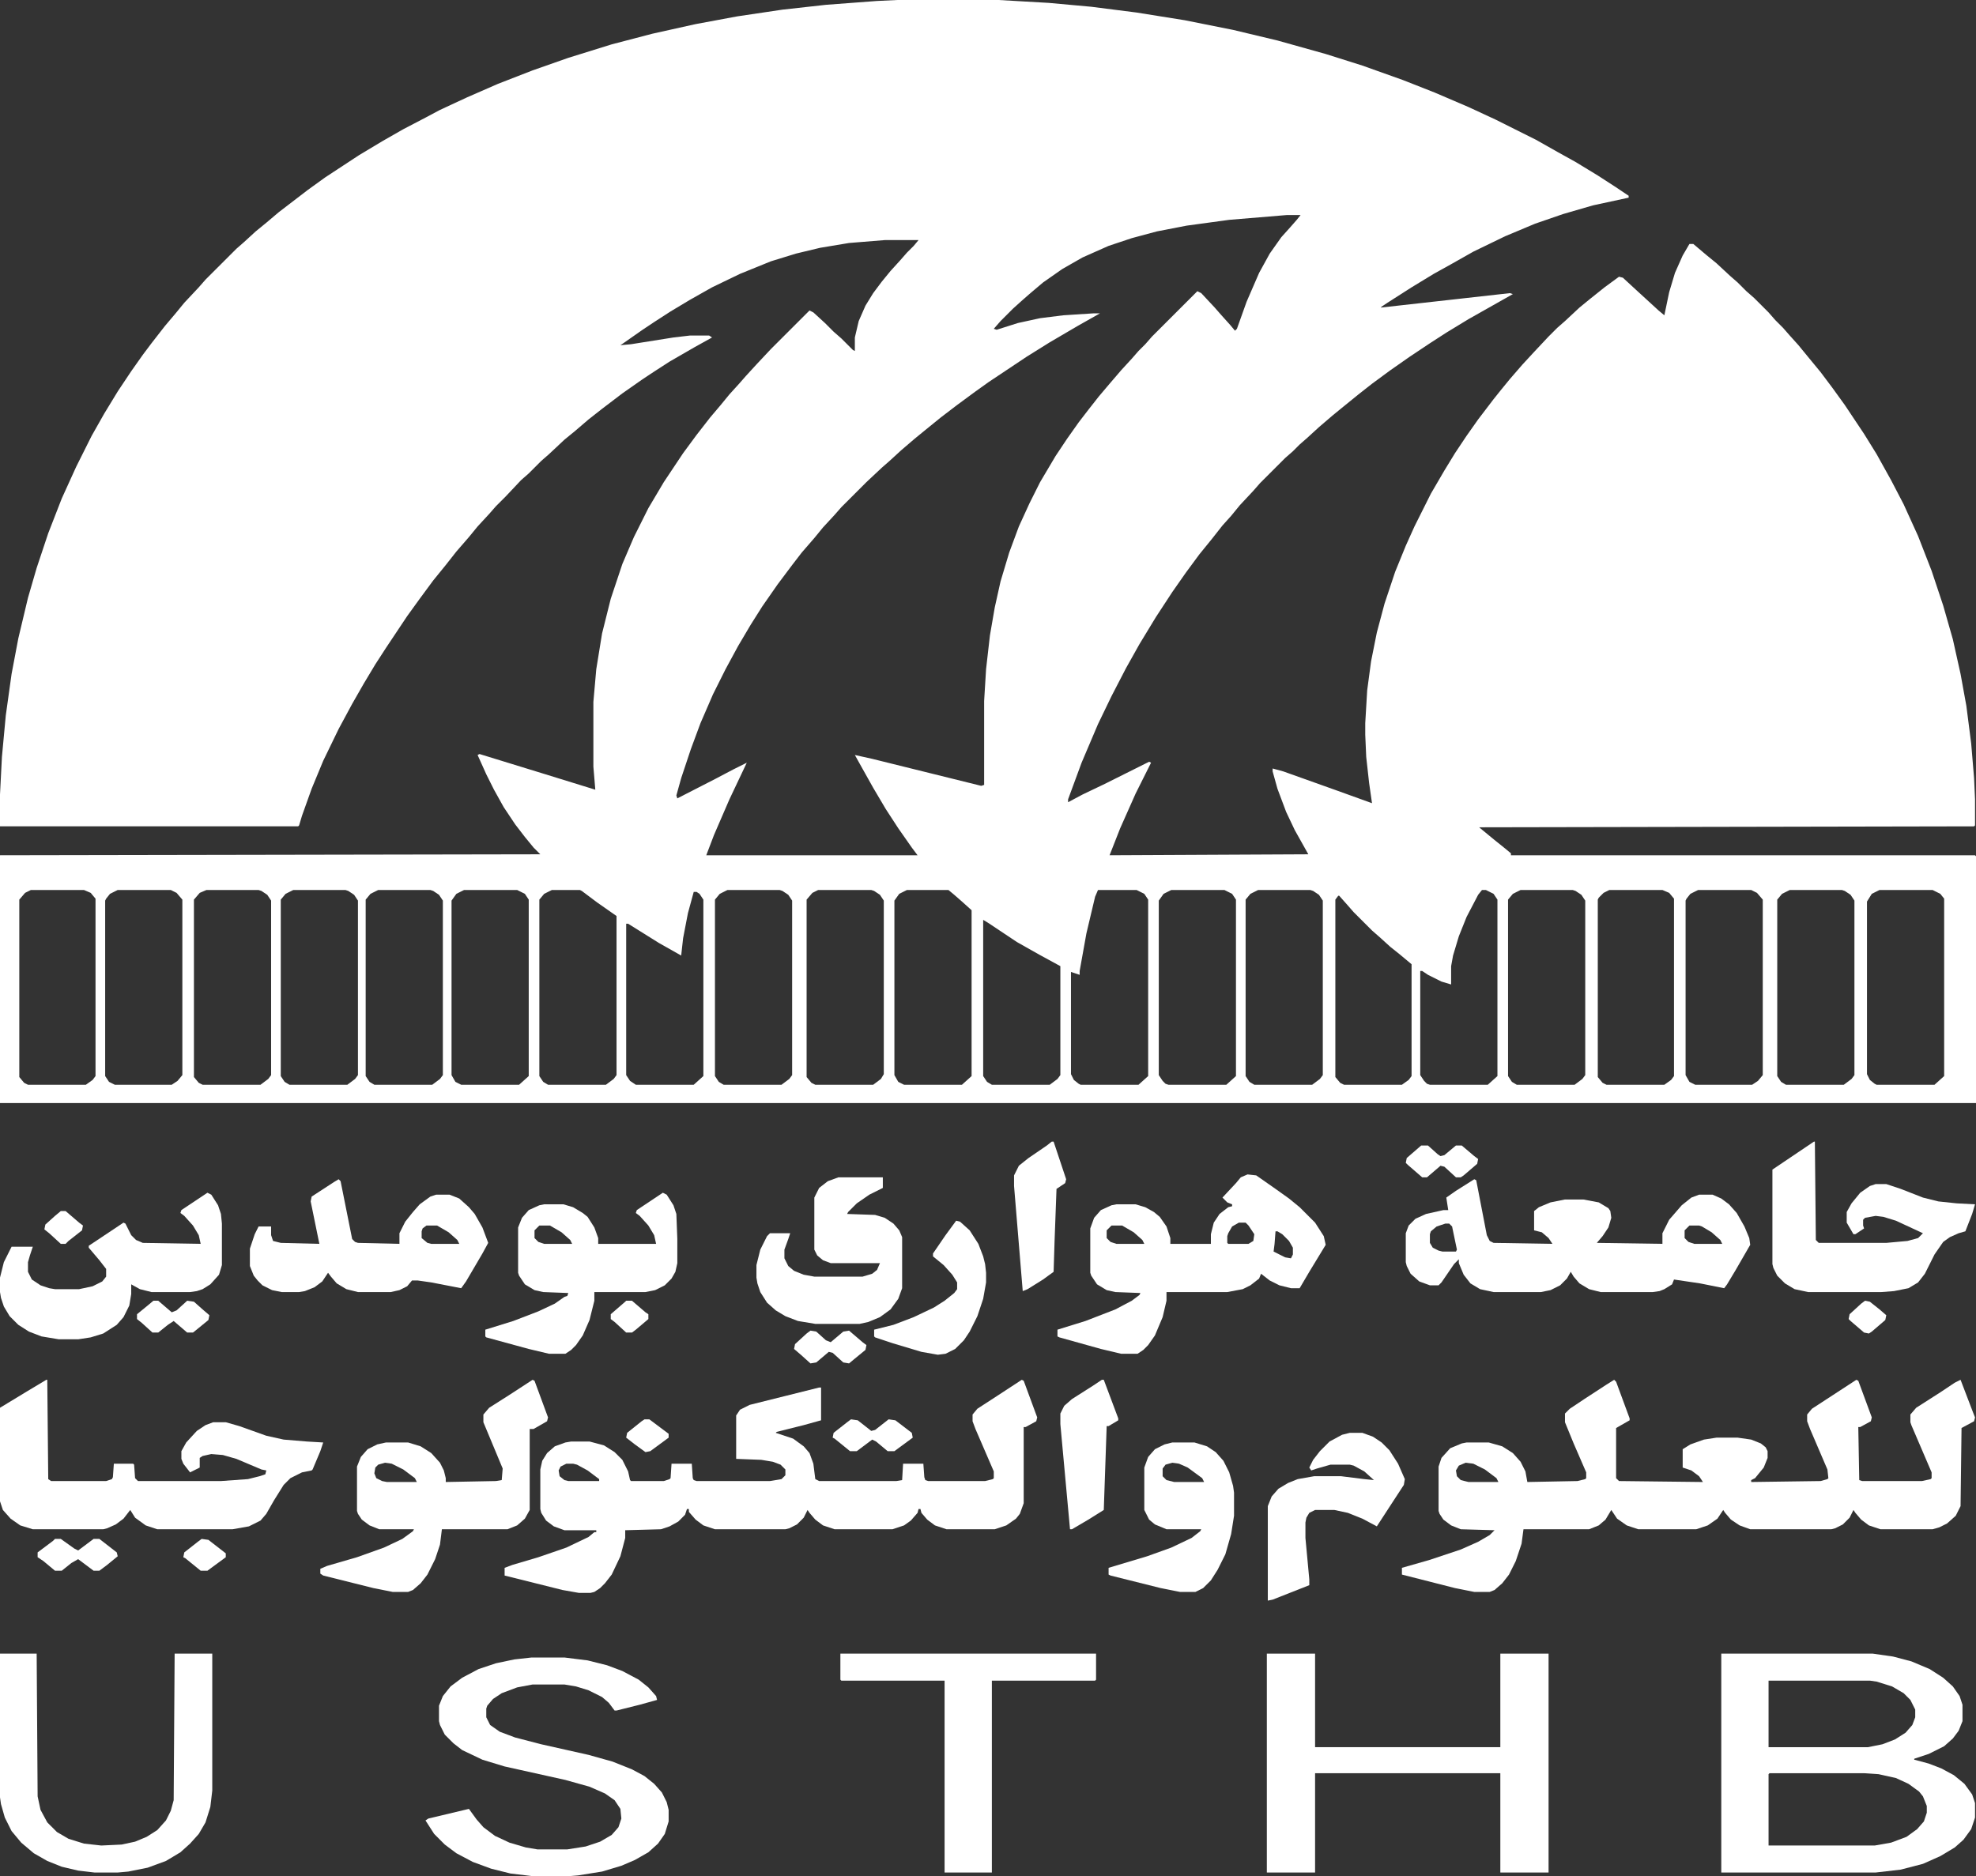 <svg width="239" height="227" viewBox="0 0 239 227" fill="none" xmlns="http://www.w3.org/2000/svg">
<rect x="0" y="0" width="239" height="227" fill="#333333" stroke="none"/>
<path d="M108.53 0H120.784L126.852 0.35L131.987 0.817L137.472 1.516L143.307 2.45L149.142 3.616L154.51 4.899L160.345 6.532L164.779 7.932L169.681 9.682L173.532 11.198L177.616 12.948L180.884 14.464L185.785 16.914L188.469 18.431L190.57 19.597L193.254 21.23L195.238 22.513L196.988 23.68V23.913L192.67 24.846L189.053 25.896L185.668 27.063L182.051 28.579L178.2 30.445L175.516 31.962L173.415 33.129L170.731 34.762L167.813 36.628L167.113 37.095L166.997 37.211L182.634 35.462L182.984 35.578L177.616 38.611L174.932 40.244L172.948 41.527L170.498 43.16L168.164 44.793L165.946 46.426L164.312 47.71L162.445 49.226L161.162 50.276L159.528 51.676L158.127 52.959L157.194 53.775L156.377 54.592L155.443 55.408L152.409 58.441L151.592 59.375L149.958 61.124L148.908 62.407L147.858 63.574L146.574 65.207L145.057 67.073L143.423 69.29L141.79 71.623L139.806 74.656L137.822 77.922L136.188 80.838L134.437 84.221L132.804 87.604L130.82 92.27L129.186 96.703V97.052L130.937 96.119L133.621 94.836L138.989 92.153L139.222 92.27L137.355 96.003L135.488 100.202L134.204 103.468L158.244 103.351L156.61 100.435L155.56 98.219L154.51 95.419L153.926 93.32V92.97L155.21 93.32L161.745 95.653L165.946 97.169L165.596 94.719L165.246 91.57L165.129 88.887V87.487L165.363 83.521L165.83 80.022L166.53 76.522L167.463 73.023L168.747 69.173L170.031 66.024L171.081 63.691L173.065 59.725L174.699 56.925L175.982 54.825L177.383 52.726L178.783 50.742L180.65 48.293L181.584 47.126L182.634 45.843L184.151 44.093L185.552 42.577L187.302 40.711L188.353 39.661L189.286 38.844L191.037 37.211L192.32 36.161L194.071 34.762L195.821 33.478L196.288 33.595L197.805 34.995L200.606 37.561L201.306 38.144L201.89 35.345L202.59 33.012L203.523 30.912L204.34 29.512H204.807L206.324 30.796L207.608 31.845L209.242 33.362L210.175 34.178L211.226 35.228L212.159 36.045L213.91 37.794L214.727 38.728L215.66 39.661L216.477 40.594L217.527 41.761L218.578 43.044L220.211 45.027L221.612 46.893L223.129 48.993L225.463 52.492L226.98 54.942L228.73 58.092L230.248 61.008L231.998 64.857L233.632 69.056L235.032 73.256L236.199 77.339L237.133 81.538L237.833 85.388L238.417 89.937L238.767 94.136L238.883 96.703V99.852L238.767 99.969L178.9 100.085L180.884 101.718L182.051 102.652L182.751 103.235V103.468H238.883L239 103.585V133.447H0V103.468L65.352 103.351L64.535 102.535L63.484 101.252L62.317 99.735L60.917 97.636L59.75 95.536L58.816 93.67L57.766 91.337L57.999 91.22L65.585 93.553L72.003 95.536L71.77 92.736V84.921L72.12 80.955L72.82 76.639L73.871 72.439L75.271 68.24L76.671 64.974L78.422 61.474L80.289 58.325L82.623 54.825L84.257 52.609L85.891 50.509L87.174 48.993L88.225 47.71L89.392 46.426L90.209 45.493L91.492 44.093L93.243 42.227L97.911 37.561L98.377 37.794L99.778 39.078L100.828 40.127L101.762 40.944L103.162 42.344L103.396 42.46V40.827L103.862 38.844L104.679 36.978L105.613 35.462L106.663 34.062L107.713 32.779L108.88 31.495L109.697 30.562L110.514 29.746L111.098 29.046H107.013L102.695 29.396L99.194 29.979L96.277 30.679L93.243 31.612L89.508 33.129L86.124 34.762L83.44 36.278L81.106 37.678L79.122 38.961L77.722 39.894L75.388 41.527L75.038 41.761L76.321 41.644L81.456 40.827L83.44 40.594H85.774L86.124 40.827L84.023 41.994L80.989 43.744L79.005 45.027L77.605 45.96L75.271 47.593L72.82 49.459L71.186 50.742L69.553 52.142L68.269 53.192L66.402 54.942L65.468 55.758L63.951 57.275L63.018 58.092L61.15 60.075L59.983 61.241L59.166 62.174L57.766 63.691L56.716 64.974L55.199 66.724L53.915 68.357L52.398 70.223L50.764 72.439L49.247 74.539L46.68 78.388L45.396 80.371L43.996 82.704L42.595 85.154L40.961 88.187L39.094 92.037L37.694 95.419L36.527 98.686L36.177 99.852L36.06 99.969H0V96.119L0.233 91.57L0.7 86.554L1.4 81.538L2.217 77.222L3.384 72.323L4.435 68.707L5.835 64.507L7.469 60.308L9.219 56.458L11.086 52.726L12.604 50.043L14.237 47.36L15.871 44.91L17.271 42.927L18.322 41.527L19.956 39.428L21.239 37.911L22.29 36.628L24.04 34.762L24.857 33.828L28.591 30.096L29.525 29.279L30.925 27.996L32.209 26.946L33.726 25.663L37.227 22.98L39.328 21.463L43.412 18.781L46.33 17.031L48.78 15.631L51.464 14.231L53.215 13.298L56.482 11.782L60.217 10.149L64.418 8.515L68.736 6.999L73.987 5.366L78.889 4.083L84.14 2.916L89.158 1.983L94.643 1.167L99.894 0.583L106.08 0.117L108.53 0ZM155.677 26.013L148.675 26.596L143.54 27.296L139.922 27.996L136.888 28.812L134.087 29.746L130.937 31.145L128.486 32.545L126.152 34.178L124.635 35.462L123.701 36.278L122.534 37.328L121.017 38.844L120.2 39.778L120.55 39.894L123.118 39.078L125.802 38.494L128.603 38.144L132.22 37.911H133.037L130.353 39.428L126.969 41.411L124.168 43.16L119.617 46.193L117.983 47.36L115.766 48.993L113.782 50.509L111.915 52.026L110.631 53.075L108.997 54.475L107.597 55.758L106.663 56.575L104.796 58.325L101.762 61.358L100.945 62.291L99.544 63.807L98.494 65.09L96.977 66.84L95.81 68.357L94.06 70.69L92.192 73.373L90.792 75.589L89.275 78.155L87.758 80.955L86.241 83.988L84.724 87.487L83.557 90.637L82.39 94.136L81.806 96.236L81.923 96.586L86.474 94.253L88.691 93.086L90.325 92.27L88.225 96.703L86.357 101.019L85.424 103.468H110.981L110.281 102.535L108.647 100.202L107.13 97.869L105.613 95.303L103.979 92.386L103.396 91.337L105.496 91.803L118.683 95.069L119.033 94.953V84.804L119.267 80.955L119.733 76.872L120.317 73.489L121.017 70.34L122.067 66.84L123.234 63.691L124.518 60.891L125.802 58.325L127.669 55.175L129.069 53.075L130.47 51.093L131.637 49.576L132.92 47.943L134.204 46.426L135.604 44.793L136.888 43.394L137.705 42.46L138.522 41.644L139.339 40.711L144.824 35.228L145.291 35.462L146.924 37.211L147.741 38.144L148.792 39.311L149.375 40.011L149.608 39.778L150.775 36.511L152.292 33.012L153.576 30.679L154.977 28.696L156.027 27.529L156.844 26.596L157.311 26.013H155.677ZM3.734 107.668L3.034 108.017L2.334 108.834V130.298L2.917 130.997L3.384 131.231H10.386L11.203 130.647L11.553 130.181V108.717L10.97 108.017L10.153 107.668H3.734ZM14.237 107.668L13.304 108.134L12.837 108.717L12.72 108.951V130.181L13.187 130.881L13.887 131.231H20.773L21.473 130.764L22.056 130.064V108.834L21.356 108.017L20.656 107.668H14.237ZM24.974 107.668L24.157 108.017L23.456 108.834V130.298L24.04 130.997L24.507 131.231H31.509L32.442 130.531L32.792 130.064V108.951L32.326 108.251L31.625 107.784L31.275 107.668H24.974ZM35.477 107.668L34.543 108.134L33.959 108.834V130.181L34.426 130.881L35.01 131.231H42.012L42.945 130.531L43.295 130.064V108.951L42.829 108.251L42.128 107.784L41.778 107.668H35.477ZM45.746 107.668L44.812 108.134L44.229 108.834V130.181L44.696 130.881L45.279 131.231H52.281L53.215 130.531L53.565 130.064V108.951L53.098 108.251L52.398 107.784L52.048 107.668H45.746ZM56.132 107.668L55.199 108.134L54.615 108.951V130.064L55.082 130.881L55.782 131.231H62.784L63.951 130.181V108.834L63.484 108.134L62.551 107.668H56.132ZM66.752 107.668L65.818 108.134L65.235 108.834V130.181L65.702 130.881L66.285 131.231H73.287L74.221 130.531L74.571 130.064V110.817L72.237 109.184L70.37 107.784L70.136 107.668H66.752ZM87.991 107.668L87.058 108.134L86.474 108.834V130.181L86.941 130.881L87.524 131.231H94.526L95.46 130.531L95.81 130.064V108.951L95.343 108.251L94.643 107.784L94.293 107.668H87.991ZM98.961 107.668L98.261 108.017L97.561 108.834V130.298L98.144 130.997L98.611 131.231H105.613L106.546 130.531L106.896 129.948V108.951L106.43 108.251L105.729 107.784L105.379 107.668H98.961ZM109.697 107.668L108.764 108.134L108.18 108.951V130.064L108.647 130.881L109.347 131.231H116.349L117.516 130.181V110.117L116.349 109.067L115.416 108.251L114.715 107.668H109.697ZM132.804 107.668L132.454 108.484L131.403 112.917L130.586 117.466V117.933L129.536 117.583V129.948L129.886 130.647L130.47 131.114L130.703 131.231H137.705L138.872 130.181V108.834L138.405 108.134L137.472 107.668H132.804ZM141.673 107.668L140.739 108.134L140.156 108.951V130.064L140.623 130.764L140.973 131.114L141.323 131.231H148.325L149.492 130.181V108.834L149.025 108.134L148.091 107.668H141.673ZM152.176 107.668L151.242 108.134L150.659 108.834V130.181L151.125 130.881L151.709 131.231H158.711L159.645 130.531L159.995 130.064V108.951L159.528 108.251L158.828 107.784L158.478 107.668H152.176ZM179.25 107.668L178.783 108.251L177.383 110.934L176.449 113.267L175.749 115.6L175.516 116.883V119.099L174.349 118.749L172.715 117.933L172.015 117.466H171.781V130.064L172.248 130.764L172.598 131.114L172.948 131.231H179.95L181.117 130.181V108.834L180.65 108.134L179.717 107.668H179.25ZM183.918 107.668L182.984 108.134L182.401 108.834V130.181L182.868 130.881L183.451 131.231H190.453L191.387 130.531L191.737 130.064V108.951L191.27 108.251L190.57 107.784L190.22 107.668H183.918ZM194.654 107.668L193.954 108.017L193.371 108.601L193.254 108.834V130.298L193.837 130.997L194.304 131.231H201.306L202.123 130.647L202.473 130.181V108.717L201.89 108.017L201.073 107.668H194.654ZM205.391 107.668L204.457 108.134L203.99 108.717L203.874 108.951V130.064L204.34 130.881L205.041 131.231H211.926L212.626 130.764L213.209 130.064V108.834L212.509 108.017L211.809 107.668H205.391ZM216.477 107.668L215.543 108.134L214.96 108.834V130.181L215.427 130.881L216.01 131.231H223.012L223.946 130.531L224.296 130.064V108.951L223.829 108.251L223.129 107.784L222.779 107.668H216.477ZM227.33 107.668L226.396 108.134L225.813 109.067V129.948L226.163 130.647L226.747 131.114L226.98 131.231H233.982L235.149 130.181V108.717L234.682 108.134L233.749 107.668H227.33ZM83.907 107.901L83.207 110.467L82.623 113.5L82.39 115.6L79.706 114.083L75.971 111.75H75.738V130.064L76.205 130.764L76.905 131.231H83.907L85.074 130.181V108.834L84.607 108.134L84.257 107.901H83.907ZM161.862 108.367L161.512 108.834V130.298L162.095 130.997L162.562 131.231H169.564L170.381 130.647L170.731 130.181V116.65L169.331 115.483L168.164 114.55L166.88 113.383L165.946 112.567L163.729 110.35L162.912 109.417L161.979 108.367H161.862ZM118.917 111.284V130.181L119.383 130.881L119.967 131.231H126.969L127.902 130.531L128.252 130.064V116.883L125.685 115.483L123.001 113.967L119.5 111.634L118.917 111.284Z" fill="white"/>
<path d="M195.238 166.925L195.471 167.159L197.105 171.591V171.825L195.471 172.758V178.824L195.821 179.174L205.974 179.29L205.507 178.59L204.574 177.891L203.523 177.541V175.324L204.457 174.741L206.091 174.158L207.608 173.924H210.175L211.809 174.158L212.976 174.624L213.56 175.091L213.793 175.558V176.374L213.326 177.541L212.276 178.824L211.809 179.057V179.29L220.211 179.174L221.028 178.94L221.145 178.824L221.028 177.774L218.928 172.875L218.578 171.941V171.125L219.161 170.425L224.529 166.925L224.763 167.042L226.396 171.475L226.28 171.941L224.996 172.641H224.763L224.879 179.057L225.229 179.174H232.465L233.515 178.94L233.632 178.824V178.124L231.181 172.408L231.064 172.058V171.125L231.765 170.308L234.682 168.442L236.433 167.275L237.133 166.925L238.65 170.892L238.883 171.475L238.767 171.941L237.25 172.758L237.133 182.207L236.549 183.373L235.499 184.306L234.565 184.773L233.749 185.006H227.447L226.046 184.54L225.113 183.84L224.413 183.023L224.179 182.673L223.712 183.606L222.896 184.423L221.962 184.89L221.495 185.006H211.692L210.409 184.54L209.358 183.84L208.658 183.023L208.425 182.673L207.725 183.723L206.558 184.54L205.157 185.006H198.155L196.755 184.54L195.588 183.723L194.888 182.673L194.187 183.84L193.371 184.54L192.204 185.006H184.268L184.035 186.756L183.334 188.856L182.518 190.489L181.701 191.539L180.767 192.355L180.184 192.588H178.316L175.982 192.122L169.564 190.489V189.672L172.832 188.739L176.683 187.456L178.783 186.523L180.184 185.706L180.767 185.123L176.683 185.006L175.516 184.54L174.582 183.84L174.115 183.14L173.999 182.79V177.424L174.349 176.374L175.399 175.208L176.799 174.624L177.383 174.508H180.067L181.701 174.974L182.984 175.791L183.918 176.841L184.501 178.007L184.735 179.29L190.803 179.174L191.737 178.94L191.854 178.824V178.124L190.336 174.624L189.286 172.058V171.008L189.87 170.425L191.62 169.258L194.304 167.509L195.238 166.925ZM177.266 176.957L176.449 177.307L176.099 177.891L176.216 178.59L176.683 179.057L177.616 179.29H181.234L181 178.824L179.6 177.774L178.2 177.074L177.266 176.957Z" fill="white"/>
<path d="M123.584 166.925L123.818 167.042L125.452 171.475L125.335 171.941L124.051 172.641H123.818V181.857L123.351 183.14L122.884 183.723L121.717 184.54L120.317 185.006H114.482L113.082 184.54L112.148 183.84L111.448 183.023L111.331 182.557H111.098L110.981 183.023L110.164 183.956L109.347 184.54L107.947 185.006H100.945L99.544 184.54L98.611 183.84L97.911 183.023L97.677 182.673L97.21 183.606L96.394 184.423L95.46 184.89L94.993 185.006H86.474L85.074 184.54L84.14 183.84L83.323 182.906V182.557H83.09L82.856 183.256L82.04 184.073L80.989 184.656L79.939 185.006L75.621 185.123V186.056L75.038 188.272L73.987 190.489L73.17 191.539L72.587 192.122L71.887 192.588L71.42 192.705H70.019L68.036 192.355L61.034 190.605V189.672L61.967 189.322L65.118 188.389L68.502 187.223L71.186 185.939L71.887 185.356H72.12V185.123H68.269L66.985 184.656L66.052 183.956L65.468 183.023L65.352 182.557V177.774L65.585 176.724L66.168 175.791L67.102 174.974L68.386 174.508L69.086 174.391H71.303L73.054 174.858L74.337 175.674L75.271 176.607L75.971 178.007L76.205 179.057L76.321 179.174H80.289L80.989 178.94L81.106 178.824L81.223 177.074H83.673L83.79 178.824L83.907 179.057L84.257 179.174H93.126L94.526 178.94L94.993 178.474V177.774L94.41 177.191L93.476 176.841L92.076 176.607L89.041 176.491V171.242L89.508 170.542L90.675 169.958L99.078 167.859H99.311V171.825L97.21 172.408L93.943 173.225L93.826 173.341L95.927 174.041L97.21 174.974L97.911 175.791L98.377 177.074L98.611 178.94L99.078 179.174H108.414L109.114 179.057L109.23 177.074H111.681L111.798 178.707L111.915 179.057L112.265 179.174H119.15L120.083 178.94L120.2 178.824V178.007L117.983 172.875L117.633 171.941V171.125L118.216 170.425L120.55 168.909L123.584 166.925ZM68.502 177.074L67.802 177.424L67.569 177.891L67.686 178.59L68.269 179.057L68.736 179.174H72.47V178.94L71.07 177.891L69.786 177.191L69.319 177.074H68.502Z" fill="white"/>
<path d="M208.191 200.054H226.513L228.964 200.404L231.181 200.987L233.398 201.92L235.032 202.97L236.199 204.02L237.016 205.187L237.366 206.236V208.219L236.899 209.386L236.199 210.319L235.149 211.252L233.282 212.186L231.531 212.769V212.885L233.282 213.352L234.799 213.935L236.316 214.752L237.6 215.802L238.533 217.085L238.883 218.135V219.884L238.417 221.284L237.483 222.567L236.433 223.501L234.682 224.55L232.582 225.484L229.897 226.183L226.863 226.533H208.191V200.054ZM213.91 203.32V211.369H225.93L227.68 211.019L229.197 210.436L230.481 209.619L231.298 208.686L231.648 207.753V206.82L231.064 205.653L230.248 204.837L228.847 204.02L226.98 203.437L226.163 203.32H213.91ZM214.026 214.519L213.91 214.635V223.267H226.747L228.73 222.917L230.598 222.217L231.881 221.284L232.698 220.351L233.048 219.301V218.485L232.582 217.318L232.115 216.735L230.831 215.802L229.314 215.102L227.213 214.635L225.463 214.519H214.026Z" fill="white"/>
<path d="M153.226 200.054H159.061V211.369H181.467V200.054H187.302V226.533H181.467V214.519H159.061V226.533H153.226V200.054Z" fill="white"/>
<path d="M178.316 142.662L178.55 142.779L179.833 149.428L180.184 150.128L180.65 150.361L187.769 150.478L187.302 149.778L186.485 149.078L185.552 148.845V146.512L186.135 146.045L187.536 145.462L189.286 145.112H191.503L193.371 145.462L194.538 146.162L194.771 146.512L194.888 147.328L194.538 148.495L193.837 149.545L193.137 150.361L201.073 150.478V149.195L201.89 147.562L203.407 145.812L204.574 144.879L205.507 144.529H207.141L208.191 144.995L209.125 145.695L210.059 146.745L210.992 148.378L211.576 149.778L211.692 150.595L209.942 153.627L208.892 155.377L208.542 155.844L205.624 155.261L202.473 154.794L202.24 155.377L201.306 155.96L200.723 156.194L199.906 156.31H193.604L192.204 155.96L191.037 155.261L190.336 154.444L189.986 153.861L189.52 154.677L188.703 155.494L187.536 156.077L186.369 156.31H180.65L179.017 155.96L177.85 155.261L177.033 154.211L176.449 152.811V152.344L175.866 152.928L174.349 155.144L173.999 155.494H172.948L171.665 155.027L170.614 154.094L170.147 153.161L170.031 152.694V149.195L170.381 148.262L171.198 147.445L172.481 146.862L174.582 146.395H175.166L174.932 144.879L176.099 144.062L178.316 142.662ZM174.815 148.028L173.765 148.378L173.065 148.961L172.948 149.311V150.361L173.298 150.945L173.999 151.294L174.465 151.411H176.099L176.216 151.178L175.632 148.378L175.282 148.028H174.815ZM204.34 148.262L203.757 148.845V149.778L204.224 150.245L204.924 150.478H208.308L208.075 150.011L207.024 149.078L205.857 148.378L205.507 148.262H204.34Z" fill="white"/>
<path d="M64.301 200.521H68.269L71.07 200.871L73.404 201.454L75.271 202.154L77.255 203.203L78.422 204.137L79.356 205.187L79.472 205.653L77.372 206.236L74.571 206.936H74.337L73.637 206.003L72.82 205.303L71.186 204.487L69.669 204.02L68.269 203.787H64.418L62.551 204.137L60.684 204.837L59.633 205.536L58.933 206.353L58.816 206.703V207.753L59.283 208.686L60.45 209.503L62.317 210.202L65.468 211.019L71.186 212.302L74.104 213.119L76.438 214.052L77.955 214.868L79.122 215.802L80.056 216.851L80.639 218.018L80.873 218.951V220.351L80.406 221.867L79.589 223.034L78.422 224.084L76.788 225.017L75.154 225.717L72.82 226.417L69.903 226.883L68.502 227H64.651L61.734 226.65L59.4 226.067L57.183 225.25L55.199 224.2L53.798 223.151L52.515 221.867L51.464 220.234L51.815 220.001L56.716 218.835L57.649 220.118L58.466 221.051L59.867 222.101L61.617 222.917L63.601 223.501L65.001 223.734H68.619L70.836 223.384L72.587 222.801L73.987 221.984L74.804 221.051L75.154 220.001L75.038 218.835L74.337 217.785L73.17 216.968L71.303 216.152L68.386 215.335L61.034 213.702L58.35 212.885L55.899 211.719L54.849 210.902L53.798 209.853L53.215 208.686L53.098 208.219V206.353L53.565 205.187L54.498 204.02L55.899 202.97L57.883 201.92L59.983 201.22L62.201 200.754L64.301 200.521Z" fill="white"/>
<path d="M5.602 166.925H5.718L5.835 178.94L6.185 179.174H12.837L13.537 178.94L13.654 178.707L13.771 177.074H16.105L16.221 177.191L16.338 178.824L16.688 179.174H26.724L29.992 178.94L31.392 178.59L32.092 178.357L32.209 177.891L31.625 177.774L28.591 176.491L26.957 176.024L25.557 175.908L24.507 176.141L24.157 176.374V177.541L22.99 178.124L22.173 177.074L21.939 176.491V175.558L22.523 174.508L23.807 173.108L24.857 172.408L25.791 172.058H27.308L28.941 172.525L32.209 173.691L34.31 174.158L37.11 174.391L39.094 174.508L38.744 175.558L37.81 177.774L37.694 177.891L36.527 178.124L35.127 178.824L34.31 179.64L33.143 181.507L32.209 183.14L31.509 183.956L30.108 184.656L28.125 185.006H19.022L17.622 184.54L16.338 183.606L15.754 182.673L14.938 183.723L14.004 184.423L12.954 184.89L12.487 185.006H3.968L2.451 184.54L1.284 183.723L0.35 182.673L0 181.623V170.308L3.268 168.325L5.602 166.925Z" fill="white"/>
<path d="M150.892 142.079L151.942 142.196L154.276 143.829L155.91 144.995L157.194 146.045L159.061 147.912L160.111 149.545L160.345 150.595L158.361 153.861L157.194 155.844H156.144L154.743 155.494L153.576 154.911L152.526 154.094L152.292 154.677L151.242 155.494L150.309 155.96L148.441 156.31H141.089V157.36L140.623 159.343L139.689 161.56L138.872 162.726L138.289 163.309L137.588 163.776H135.604L133.154 163.193L128.136 161.793L127.902 161.676V160.86L131.287 159.81L134.904 158.41L136.888 157.36L137.822 156.66L137.938 156.427L134.904 156.31L133.854 156.077L132.687 155.377L131.987 154.327L131.87 153.977V148.612L132.337 147.328L133.154 146.395L134.437 145.812L135.021 145.695H137.355L138.522 146.045L139.572 146.628L140.272 147.212L141.089 148.378L141.556 149.778V150.478H146.458V149.311L146.808 147.912L147.508 146.862L148.558 146.045L149.025 145.929V145.695L148.441 145.462L147.858 144.879L149.492 143.129L150.075 142.429L150.892 142.079ZM149.842 147.912L149.025 148.378L148.558 149.195L148.441 149.545V150.361L148.558 150.478H151.009L151.592 150.128L151.709 149.311L151.009 148.262L150.659 147.912H149.842ZM134.437 148.262L133.854 148.845V149.778L134.321 150.245L135.021 150.478H138.405L138.172 150.011L137.122 149.078L135.721 148.262H134.437ZM154.276 148.961L154.16 150.478L154.043 151.411L155.443 152.111L156.144 152.228L156.377 151.761V150.945L155.91 150.128L155.093 149.311L154.51 148.961H154.276Z" fill="white"/>
<path d="M64.418 166.925L64.651 167.042L66.285 171.475L66.168 171.941L64.535 172.875H64.068V182.673L63.484 183.723L62.551 184.54L61.384 185.006H53.448L53.215 186.873L52.631 188.622L51.698 190.489L50.881 191.539L49.947 192.355L49.364 192.588H47.497L45.163 192.122L39.094 190.605L38.744 190.372V189.789L39.561 189.439L43.179 188.389L46.446 187.223L48.664 186.173L49.947 185.239L50.064 185.006H45.863L44.696 184.54L43.762 183.84L43.295 183.14L43.179 182.79V177.424L43.645 176.257L44.462 175.324L45.629 174.741L46.68 174.508H49.364L50.881 174.974L52.164 175.791L53.215 176.957L53.682 177.891L53.915 178.824V179.29L59.983 179.174L60.684 179.057L60.8 177.657L58.466 172.058V171.125L59.166 170.308L61.734 168.675L64.418 166.925ZM46.563 176.957L45.746 177.191L45.396 177.541L45.279 178.24L45.513 178.824L46.213 179.174L46.796 179.29H50.414L50.181 178.824L48.78 177.774L47.38 177.074L46.563 176.957Z" fill="white"/>
<path d="M0 200.054H4.435L4.551 217.318L4.901 218.951L5.718 220.468L6.885 221.634L8.286 222.451L10.153 223.034L12.253 223.267L14.704 223.151L16.338 222.801L17.738 222.217L19.022 221.401L20.072 220.234L20.656 219.068L21.006 217.785L21.123 200.054H25.674V216.618L25.44 218.601L24.857 220.468L24.04 221.867L22.99 223.034L21.823 224.084L20.072 225.134L17.855 225.95L15.521 226.417L14.237 226.533H11.437L9.453 226.3L7.469 225.834L5.718 225.134L4.084 224.2L2.567 222.917L1.4 221.517L0.583 219.884L0.117 218.251L0 217.435V200.054Z" fill="white"/>
<path d="M101.645 200.054H132.57V203.203L132.454 203.32H119.967V226.533H114.249V203.32H101.762L101.645 203.203V200.054Z" fill="white"/>
<path d="M219.395 138.113H219.511L219.628 150.011L219.978 150.361H228.147L230.714 150.128L231.998 149.778L232.582 149.195L229.314 147.678L227.797 147.212L226.863 147.095L225.58 147.328L225.346 147.562V148.262L225.463 148.612L224.413 149.311H224.179L223.362 147.912V146.628L223.946 145.579L224.996 144.295L226.163 143.479L226.863 143.246H228.147L229.897 143.829L232.582 144.879L234.449 145.345L236.666 145.579L238.883 145.695L238.533 146.862L237.716 148.961L236.899 149.195L235.849 149.661L235.032 150.245L233.982 151.761L232.815 154.094L231.998 155.144L230.831 155.844L229.081 156.194L227.563 156.31H218.694L217.061 155.96L215.894 155.261L214.96 154.327L214.493 153.394L214.376 152.928V141.496L219.395 138.113Z" fill="white"/>
<path d="M40.961 142.662L41.195 142.896L42.595 149.895L42.945 150.245L43.295 150.361L48.313 150.478V149.195L49.014 147.795L49.947 146.628L50.764 145.695L52.048 144.762L52.748 144.529H54.382L55.549 144.995L56.716 146.045L57.416 146.862L58.35 148.495L59.05 150.361L58.35 151.644L56.366 155.027L55.782 155.844L52.164 155.144L50.531 154.911H49.831L49.247 155.61L48.313 156.077L47.263 156.31H43.295L41.895 155.96L40.728 155.261L40.028 154.444L39.678 153.977L38.977 155.027L38.044 155.727L36.877 156.194L36.177 156.31H34.076L32.909 156.077L31.742 155.494L31.159 154.911L30.692 154.327L30.225 153.161V151.061L30.809 149.311L31.275 148.378H32.792V149.428L33.026 150.128L33.959 150.361L38.627 150.478L37.577 145.345L37.694 144.762L40.378 143.012L40.961 142.662ZM51.581 148.262L51.114 148.612L50.998 148.961V149.778L51.698 150.361L52.164 150.478H55.549L55.315 150.011L54.265 149.078L52.865 148.262H51.581Z" fill="white"/>
<path d="M80.172 144.295L80.639 144.529L81.456 145.812L81.806 146.862L81.923 149.895V152.811L81.689 153.861L81.223 154.677L80.406 155.494L79.239 156.077L78.072 156.31H71.887V157.36L71.303 159.693L70.486 161.56L69.669 162.726L69.086 163.309L68.386 163.776H66.402L63.951 163.193L58.816 161.793L58.7 161.676V160.86L62.084 159.81L65.118 158.643L67.102 157.71L68.269 156.894L68.619 156.777L68.736 156.427L65.702 156.31L64.651 156.077L63.484 155.377L62.784 154.327L62.667 153.977V148.495L63.134 147.328L63.951 146.395L65.235 145.812L65.818 145.695H68.152L69.319 146.045L70.486 146.745L71.07 147.212L71.887 148.495L72.353 149.778V150.478H79.356L79.122 149.428L78.422 148.262L77.372 147.095L76.905 146.745L77.022 146.395L80.172 144.295ZM65.235 148.262L64.651 148.845V149.778L65.118 150.245L65.818 150.478H69.203L68.969 150.011L67.919 149.078L66.519 148.262H65.235Z" fill="white"/>
<path d="M25.09 144.295L25.557 144.529L26.374 145.812L26.724 146.862L26.841 148.028V153.044L26.491 154.211L25.44 155.377L24.507 155.96L23.807 156.194L22.99 156.31H18.322L16.921 155.96L15.871 155.377V156.544L15.638 157.943L14.938 159.343L14.121 160.276L12.487 161.326L10.97 161.793L9.453 162.026H7.119L5.018 161.676L3.501 161.093L2.217 160.276L1.167 159.227L0.467 158.06L0.117 157.01L0 156.31V154.561L0.467 152.694L1.4 150.828H3.968L3.618 151.878L3.384 152.694V153.861L3.851 154.794L4.901 155.494L5.952 155.844L6.652 155.96H9.569L11.203 155.61L12.37 155.027L12.837 154.444V153.511L12.02 152.461L10.736 150.945V150.711L14.938 147.912L15.171 148.028L15.871 149.428L16.455 150.011L17.271 150.361L24.273 150.478L24.04 149.428L23.34 148.262L22.29 147.095L21.823 146.745L21.939 146.395L25.09 144.295Z" fill="white"/>
<path d="M101.412 142.429H106.78V143.712L105.146 144.529L103.629 145.579L102.579 146.628L102.462 146.862L105.846 146.978L107.013 147.328L108.063 148.028L108.764 148.845L109.114 149.661V155.844L108.647 157.127L107.713 158.41L106.43 159.343L105.029 159.927L103.979 160.16H98.611L96.51 159.81L94.993 159.227L93.826 158.527L92.776 157.594L91.959 156.31L91.609 155.261L91.492 154.561V153.044L91.959 151.178L92.776 149.545L93.126 149.195H95.577L95.343 149.895L94.876 151.178V152.228L95.343 153.161L96.043 153.744L97.21 154.211L98.494 154.444H104.329L105.496 154.094L106.08 153.627L106.43 152.811H100.478L99.544 152.461L98.844 151.878L98.494 151.178V144.879L99.078 143.712L100.128 142.896L101.412 142.429Z" fill="white"/>
<path d="M141.79 174.508H144.474L145.991 174.974L147.041 175.674L147.975 176.724L148.675 178.124L149.142 179.757L149.258 180.573V183.373L148.908 185.589L148.208 188.039L147.274 189.905L146.458 191.189L145.524 192.122L144.59 192.588H142.723L140.389 192.122L134.321 190.605L134.087 190.489V189.672L138.755 188.272L141.673 187.223L144.124 186.056L145.174 185.239L145.291 185.006H141.089L139.689 184.423L138.989 183.84L138.405 182.673V177.541L138.872 176.257L139.689 175.324L140.856 174.741L141.79 174.508ZM141.79 176.957L140.973 177.191L140.623 177.657V178.59L141.089 179.057L142.023 179.29H145.641L145.407 178.824L143.657 177.541L142.606 177.074L141.79 176.957Z" fill="white"/>
<path d="M163.262 173.341H164.779L166.063 173.808L167.113 174.508L168.047 175.441L169.097 177.074L169.914 178.94L169.797 179.64L168.047 182.323L166.53 184.656L164.779 183.723L163.029 183.023L161.395 182.673H159.061L158.361 183.023L158.011 183.606L157.894 184.19V186.056L158.361 191.072V191.772L153.926 193.522L153.343 193.638V182.207L153.81 181.04L154.626 180.107L155.793 179.407L156.96 178.94L158.944 178.59H162.212L165.013 178.94L166.18 179.057L165.013 178.007L163.729 177.307L163.262 177.191H160.928L159.294 177.657L158.594 177.891L158.361 177.541L158.828 176.607L159.645 175.558L160.812 174.391L162.329 173.575L163.262 173.341Z" fill="white"/>
<path d="M115.649 147.678L116.116 147.795L117.283 148.845L118.333 150.478L118.917 151.994L119.15 152.928L119.267 153.977V155.144L118.917 157.127L118.216 159.227L117.283 161.093L116.583 162.143L115.532 163.193L114.365 163.776L113.432 163.893L111.448 163.543L107.947 162.493L105.846 161.793L105.729 161.676V160.86L108.063 160.276L110.514 159.343L112.965 158.177L114.249 157.36L115.416 156.427L115.766 155.96V155.144L115.182 154.211L114.132 153.044L112.848 151.994V151.644L114.365 149.428L115.649 147.678Z" fill="white"/>
<path d="M133.271 166.925H133.504L135.254 171.591V171.825L134.087 172.525H133.854L133.504 182.673L131.637 183.84L129.653 185.006H129.419L128.252 172.291V171.008L128.719 170.075L129.653 169.258L132.22 167.625L133.271 166.925Z" fill="white"/>
<path d="M127.202 138.113H127.436L128.953 142.662L128.836 143.129L127.786 143.829L127.552 150.128L127.436 153.861L126.152 154.794L124.285 155.96L123.701 156.194L122.651 143.479V142.196L123.234 141.029L124.401 140.096L126.619 138.58L127.202 138.113Z" fill="white"/>
<path d="M6.652 186.173H7.352L8.986 187.339L9.453 187.572L11.32 186.173H12.02L14.121 187.806L14.237 188.272L12.954 189.322L12.02 190.022H11.32L9.453 188.622L8.636 189.089L7.469 190.022H6.652L5.251 188.856L4.551 188.389V187.806L6.418 186.406L6.652 186.173Z" fill="white"/>
<path d="M102.929 171.708L103.746 171.825L105.379 173.108L105.846 172.991L107.48 171.708L108.297 171.825L110.281 173.341L110.397 173.924L108.18 175.558H107.363L105.963 174.391L105.496 174.158L103.629 175.558H102.812L100.945 174.041L100.711 173.924L100.828 173.341L102.462 172.058L102.929 171.708Z" fill="white"/>
<path d="M98.027 160.976L98.728 161.093L99.894 162.143L100.478 162.376L101.995 161.093L102.695 160.976L104.329 162.376L104.796 162.726L104.679 163.309L103.396 164.359L102.695 164.942L101.995 164.826L100.711 163.659L100.245 163.543L98.728 164.826L98.027 164.942L96.86 163.893L96.043 163.193L96.16 162.609L97.561 161.326L98.027 160.976Z" fill="white"/>
<path d="M18.555 157.36H19.139L20.773 158.76L21.356 158.527L22.64 157.36L23.456 157.477L24.507 158.41L25.324 159.11L25.207 159.693L23.923 160.743L23.34 161.21H22.64L21.006 159.81L20.306 160.276L19.139 161.21H18.439L17.155 160.043L16.571 159.577V158.993L17.855 157.943L18.555 157.36Z" fill="white"/>
<path d="M171.898 138.58H172.715L173.882 139.629L174.232 139.863L174.699 139.746L176.099 138.58H176.799L178.316 139.863L178.783 140.213L178.667 140.796L177.033 142.196L176.683 142.429H176.099L174.699 141.146L174.232 141.029L172.598 142.429H172.015L170.264 140.913L170.031 140.679L170.147 140.096L171.898 138.58Z" fill="white"/>
<path d="M77.955 171.708H78.539L80.873 173.458V173.924L78.655 175.558L78.072 175.674L76.788 174.741L75.738 173.924L75.855 173.341L77.605 171.941L77.955 171.708Z" fill="white"/>
<path d="M24.39 186.173L25.207 186.289L27.308 187.922V188.389L25.09 190.022H24.273L22.406 188.506L22.173 188.389L22.29 187.806L23.923 186.523L24.39 186.173Z" fill="white"/>
<path d="M7.352 146.512H7.936L9.569 147.912L10.036 148.262L9.919 148.845L8.286 150.128L7.936 150.478H7.352L5.952 149.195L5.368 148.728L5.485 148.145L6.652 147.095L7.352 146.512Z" fill="white"/>
<path d="M75.738 157.36H76.438L78.072 158.76L78.422 158.993V159.577L76.905 160.86L76.438 161.21H75.738L74.337 159.927L73.871 159.577V158.993L75.621 157.477L75.738 157.36Z" fill="white"/>
<path d="M225.58 157.36L226.163 157.477L227.33 158.41L228.147 159.11L228.03 159.693L226.396 161.093L226.046 161.326L225.463 161.21L223.829 159.81L223.596 159.577L223.712 158.993L225.113 157.71L225.58 157.36Z" fill="white"/>
</svg>
